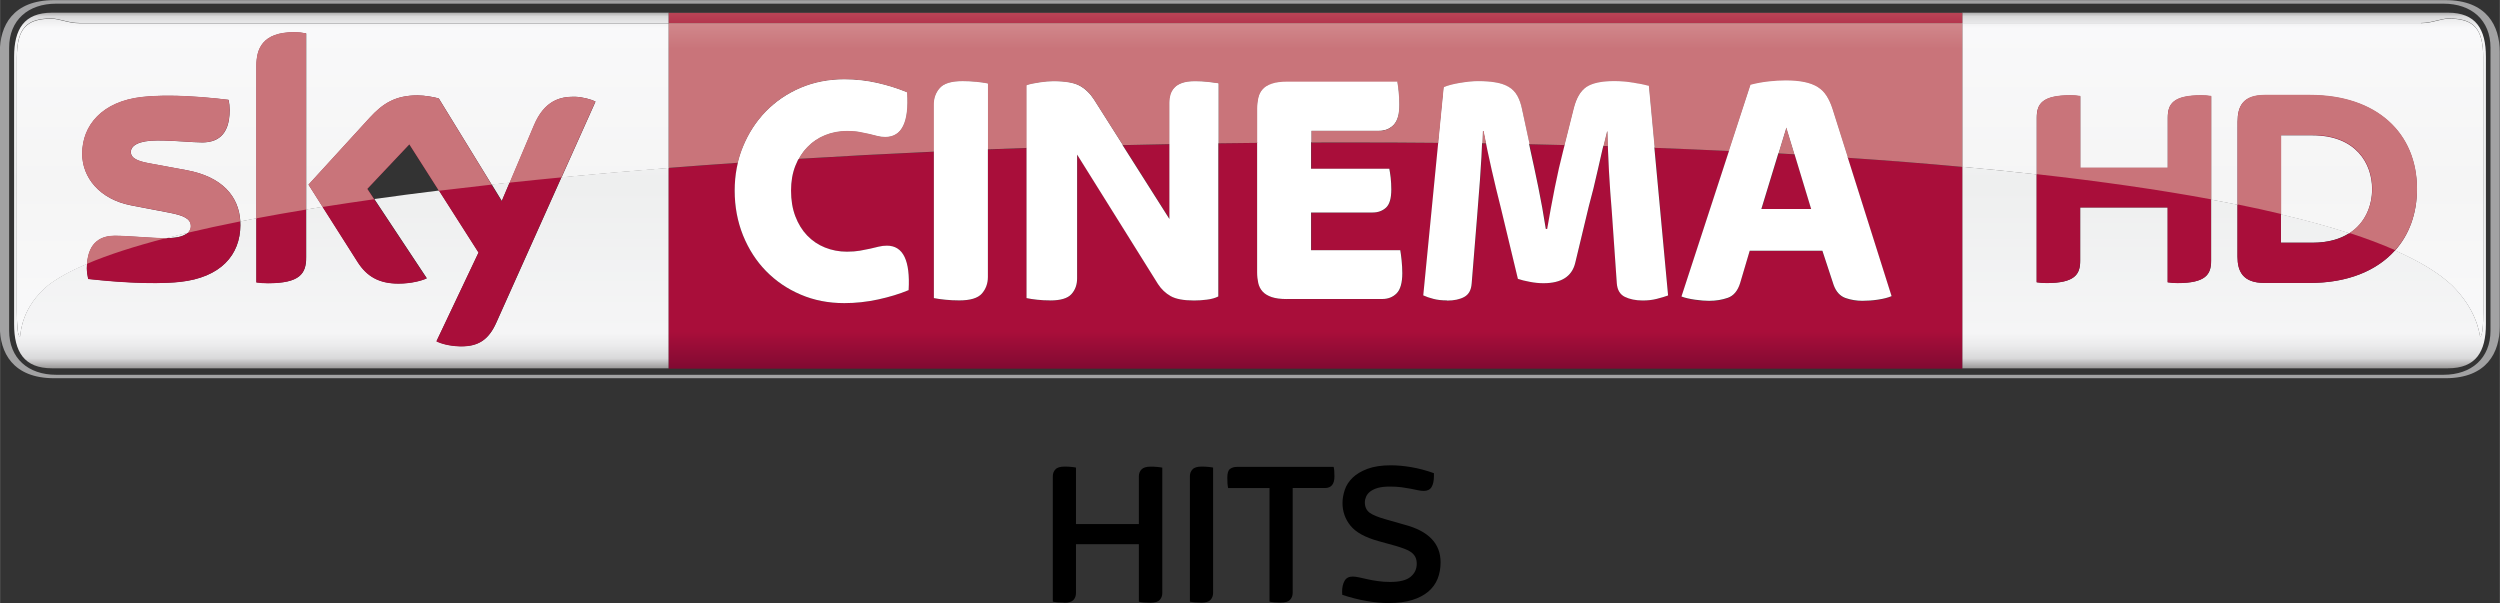 <?xml version="1.0" encoding="UTF-8"?>
<!-- Created with Inkscape (http://www.inkscape.org/) -->
<svg id="svg23815" width="15.594mm" height="3.762mm" version="1.1" viewBox="0 0 55.255 13.331" xmlns="http://www.w3.org/2000/svg" xmlns:cc="http://creativecommons.org/ns#" xmlns:dc="http://purl.org/dc/elements/1.1/" xmlns:rdf="http://www.w3.org/1999/02/22-rdf-syntax-ns#" xmlns:xlink="http://www.w3.org/1999/xlink">
 <rect x="0" y="0" width="55.255" height="13.331" fill="#333333" stroke="none"/>
 <defs id="defs23817">
  <linearGradient id="linearGradient11252" x2="1" gradientTransform="matrix(0 -6.395 6.395 0 114.84 344.69)" gradientUnits="userSpaceOnUse">
   <stop id="stop11254" stop-color="#b4b2b1" offset="0"/>
   <stop id="stop11256" stop-color="#e8e8e9" offset=".02"/>
   <stop id="stop11258" stop-color="#f9f9fa" offset=".052"/>
   <stop id="stop11260" stop-color="#f5f5f5" offset=".488"/>
   <stop id="stop11262" stop-color="#f9f9fa" offset=".895"/>
   <stop id="stop11264" stop-color="#f4f3f4" offset=".929"/>
   <stop id="stop11266" stop-color="#e8e8e9" offset=".964"/>
   <stop id="stop11268" stop-color="#b4b2b1" offset="1"/>
  </linearGradient>
  <linearGradient id="linearGradient11192" x2="1" gradientTransform="matrix(0 -7.861 7.861 0 304.3 416.69)" gradientUnits="userSpaceOnUse">
   <stop id="stop11194" stop-color="#af6773" offset="0"/>
   <stop id="stop11196" stop-color="#c9747a" offset=".104"/>
   <stop id="stop11198" stop-color="#c9747a" offset=".898"/>
   <stop id="stop11200" stop-color="#d49093" offset="1"/>
   <stop id="stop11202" stop-color="#d49093" offset="1"/>
  </linearGradient>
  <linearGradient id="linearGradient11098" x2="1" gradientTransform="matrix(0 -7.861 7.861 0 304.3 416.69)" gradientUnits="userSpaceOnUse">
   <stop id="stop11100" stop-color="#810a32" offset="0"/>
   <stop id="stop11102" stop-color="#a90e3a" offset=".104"/>
   <stop id="stop11104" stop-color="#a90e3a" offset=".898"/>
   <stop id="stop11106" stop-color="#b94556" offset="1"/>
   <stop id="stop11108" stop-color="#b94556" offset="1"/>
  </linearGradient>
  <linearGradient id="linearGradient11068" x2="1" gradientTransform="matrix(0 7.993 7.993 0 302.86 408.76)" gradientUnits="userSpaceOnUse">
   <stop id="stop11070" stop-color="#888685" offset="0"/>
   <stop id="stop11072" stop-color="#d9d9da" offset=".02"/>
   <stop id="stop11074" stop-color="#f5f5f6" offset=".052"/>
   <stop id="stop11076" stop-color="#eeefef" offset=".488"/>
   <stop id="stop11078" stop-color="#f5f5f6" offset=".895"/>
   <stop id="stop11080" stop-color="#ebebec" offset=".929"/>
   <stop id="stop11082" stop-color="#d9d9da" offset=".964"/>
   <stop id="stop11084" stop-color="#888685" offset="1"/>
  </linearGradient>
  <linearGradient id="linearGradient24592" x2="1" gradientTransform="matrix(0 7.993 7.993 0 302.86 408.76)" gradientUnits="userSpaceOnUse" xlink:href="#linearGradient11252"/>
 </defs>
 <g id="layer1" transform="translate(-275.23 -408.55)">
  <g id="g4382">
   <path id="path11056" d="m329.28 416.91c0.92 0 1.201-0.573 1.201-1.144v-6.069c0-0.571-0.281-1.144-1.201-1.144h-52.854c-0.92 0-1.201 0.573-1.201 1.144v6.069c0 0.571 0.281 1.144 1.201 1.144h52.854m-52.811-0.076c-0.62 0-1.039-0.366-1.039-0.975v-6.254c0-0.609 0.419-0.974 1.039-0.974h52.769c0.62 0 1.039 0.365 1.039 0.974v6.254c0 0.609-0.419 0.975-1.039 0.975h-52.769" fill="#a2a2a3"/>
   <path id="path11086" d="m276.38 408.83c-0.62 0-0.84 0.365-0.84 0.974v5.912c0 0.609 0.22 0.975 0.84 0.975h13.629v-4.431c-0.811 0.064-1.601 0.133-2.369 0.206l-1.444 3.221c-0.161 0.356-0.378 0.515-0.766 0.515h-0.031c-0.24-6e-3 -0.43-0.064-0.521-0.111l0.93-1.961-0.873-1.369c-0.492 0.061-0.97 0.122-1.433 0.188l1.161 1.751c-0.11 0.051-0.344 0.116-0.626 0.116-0.431 0-0.698-0.159-0.899-0.472l-0.777-1.225c-0.122 0.021-0.244 0.04-0.364 0.06v1.06c0 0.361-0.142 0.569-0.846 0.569-0.094 0-0.176-6e-3 -0.254-0.018v-1.417c-0.12 0.022-0.24 0.046-0.356 0.069 1e-3 0.025 1e-3 0.05 1e-3 0.075 0 0.672-0.44 1.165-1.334 1.262-0.177 0.019-0.378 0.026-0.583 0.026-0.542 0-1.124-0.054-1.446-0.091-0.018-0.072-0.031-0.163-0.031-0.234 0-0.035 2e-3 -0.069 4e-3 -0.101-0.357 0.152-0.645 0.31-0.856 0.471-0.589 0.49-0.606 1.026-0.625 1.136-0.052 0-0.071-0.234-0.071-0.583l1e-3 -5.58c0-0.646 0.211-0.865 0.759-0.865 0.185 0 0.371 0.1 0.619 0.1h13.03v-0.226h28.592v0.226h10.139c0.247 0 0.432-0.1 0.618-0.1 0.547 0 0.757 0.219 0.757 0.865l2e-3 5.58c0 0.349-0.019 0.583-0.071 0.583-0.02-0.11-0.091-0.609-0.625-1.136-0.295-0.275-0.718-0.53-1.255-0.766-0.405 0.453-1.051 0.719-1.881 0.719h-1.004c-0.48 0-0.596-0.26-0.596-0.58v-1.15c-0.19-0.037-0.385-0.076-0.583-0.113v1.355c0 0.299-0.12 0.49-0.741 0.49-0.077 0-0.142-5e-3 -0.219-0.016v-1.654h-1.934v1.18c0 0.299-0.12 0.49-0.743 0.49-0.075 0-0.141-5e-3 -0.219-0.016v-2.385c-0.532-0.06-1.084-0.116-1.646-0.168v4.455h10.735c0.62 0 0.84-0.366 0.84-0.975v-5.912c0-0.609-0.22-0.974-0.84-0.974h-52.956zm9.717 3.796 0.224 0.366 0.175-0.41c-0.134 0.015-0.269 0.029-0.399 0.044m39.549 1.288h0.695c0.347 0 0.615-0.081 0.816-0.211-0.454-0.147-0.96-0.287-1.511-0.417v0.629zm-46.744-0.102h0.024c0.244 0 0.384-0.051 0.456-0.12-0.165 0.04-0.324 0.079-0.48 0.12" fill="url(#linearGradient11068)"/>
   <path id="path11110" d="m290.01 409.06h28.592v-0.226h-28.592v0.226zm14.202 2.639v0.584h1.73c9e-3 0.049 0.019 0.114 0.03 0.195 0.01 0.081 0.014 0.169 0.014 0.261 0 0.198-0.039 0.333-0.117 0.403-0.079 0.071-0.177 0.107-0.294 0.107h-1.363v0.834h1.972c0.01 0.055 0.02 0.129 0.03 0.225 0.01 0.096 0.015 0.191 0.015 0.284 0 0.212-0.043 0.36-0.125 0.444-0.085 0.084-0.189 0.125-0.318 0.125h-2.112c-0.138 0-0.249-0.015-0.335-0.044-0.086-0.029-0.152-0.07-0.199-0.121-0.048-0.052-0.079-0.115-0.095-0.189-0.019-0.074-0.026-0.152-0.026-0.236v-2.862c-0.286 4e-3 -0.571 6e-3 -0.858 0.01v3.384c-0.069 0.034-0.151 0.058-0.25 0.07-0.099 0.013-0.194 0.019-0.287 0.019-0.231 0-0.401-0.033-0.515-0.096-0.113-0.064-0.206-0.152-0.28-0.265l-1.789-2.865v2.739c0 0.138-0.043 0.254-0.125 0.347-0.084 0.094-0.241 0.14-0.471 0.14-0.099 0-0.194-5e-3 -0.287-0.015-0.094-9e-3 -0.172-0.021-0.235-0.036v-3.317c-0.287 0.01-0.573 0.02-0.859 0.031v2.82c0 0.144-0.044 0.265-0.133 0.366-0.087 0.101-0.254 0.151-0.5 0.151-0.102 0-0.205-5e-3 -0.305-0.015-0.101-9e-3 -0.186-0.021-0.255-0.036v-3.236c-1.014 0.046-2.013 0.099-2.991 0.159-0.026 0.049-0.05 0.1-0.071 0.154-0.065 0.163-0.096 0.345-0.096 0.546 0 0.211 0.031 0.403 0.096 0.569 0.064 0.168 0.15 0.309 0.26 0.424 0.113 0.116 0.242 0.205 0.394 0.266 0.154 0.061 0.315 0.092 0.486 0.092 0.109 0 0.204-8e-3 0.289-0.022 0.083-0.015 0.158-0.029 0.224-0.044 0.066-0.016 0.129-0.03 0.188-0.045 0.059-0.015 0.12-0.021 0.185-0.021 0.357 0 0.517 0.326 0.477 0.981-0.201 0.084-0.425 0.152-0.674 0.206-0.247 0.054-0.496 0.081-0.748 0.081-0.349 0-0.669-0.062-0.964-0.188-0.295-0.126-0.55-0.3-0.766-0.521s-0.385-0.485-0.507-0.79c-0.124-0.305-0.184-0.634-0.184-0.989 0-0.212 0.024-0.417 0.07-0.613-0.517 0.035-1.025 0.072-1.529 0.113v4.435h28.592v-4e-3 -4.455c-0.818-0.076-1.661-0.142-2.533-0.201l0.97 3.065c-0.084 0.034-0.185 0.06-0.302 0.077s-0.234 0.026-0.346 0.026c-0.128 0-0.251-0.021-0.372-0.062-0.119-0.043-0.206-0.136-0.26-0.285l-0.251-0.761h-1.605l-0.212 0.718c-0.055 0.171-0.146 0.28-0.273 0.325-0.128 0.044-0.263 0.066-0.405 0.066-0.094 0-0.2-9e-3 -0.321-0.026-0.12-0.018-0.219-0.04-0.297-0.07l1.052-3.224c-0.544-0.026-1.093-0.049-1.646-0.07l0.302 3.264c-0.069 0.025-0.151 0.05-0.246 0.075-0.096 0.024-0.201 0.036-0.314 0.036-0.158 0-0.29-0.028-0.396-0.081-0.109-0.055-0.169-0.155-0.179-0.302l-0.11-1.595c-0.025-0.28-0.045-0.574-0.061-0.881-0.011-0.19-0.02-0.371-0.025-0.55-0.034-1e-3 -0.068-1e-3 -0.102-1e-3 -0.039 0.16-0.076 0.33-0.116 0.506-0.066 0.299-0.134 0.573-0.203 0.823l-0.302 1.256c-0.072 0.295-0.306 0.443-0.699 0.443-0.099 0-0.199-0.01-0.302-0.03-0.102-0.019-0.191-0.041-0.264-0.066l-0.376-1.565c-0.072-0.29-0.141-0.576-0.206-0.856-0.044-0.19-0.084-0.379-0.122-0.569-0.03-1e-3 -0.058-1e-3 -0.087-1e-3 -0.013 0.289-0.028 0.559-0.048 0.81-0.025 0.328-0.046 0.61-0.066 0.846l-0.117 1.439c-0.01 0.142-0.065 0.24-0.163 0.295-0.098 0.054-0.225 0.081-0.383 0.081-0.114 0-0.212-0.011-0.297-0.034-0.086-0.022-0.161-0.048-0.225-0.077l0.33-3.373c-0.64-6e-3 -1.282-9e-3 -1.927-9e-3 -0.292 0-0.588 0-0.881 1e-3m4.85 0.177c0.054 0.246 0.111 0.517 0.172 0.815 0.061 0.297 0.116 0.605 0.166 0.919h0.029c0.054-0.314 0.11-0.62 0.169-0.915 0.059-0.295 0.12-0.566 0.184-0.812l0.033-0.128c-0.26-7e-3 -0.521-0.013-0.782-0.019l0.03 0.14zm-9.016-0.117 1.034 1.63v-1.653c-0.345 6e-3 -0.689 0.014-1.034 0.022m14.115 1.415h1.101l-0.37-1.212c-0.117-6e-3 -0.235-0.013-0.355-0.02l-0.376 1.232z" fill="url(#linearGradient11098)"/>
   <path id="path11122" d="m293.89 415.25c-0.349 0-0.67-0.062-0.965-0.189-0.294-0.125-0.549-0.299-0.765-0.52s-0.385-0.484-0.509-0.79c-0.122-0.305-0.184-0.634-0.184-0.989 0-0.344 0.061-0.666 0.184-0.966 0.124-0.3 0.292-0.561 0.509-0.782s0.471-0.395 0.765-0.521c0.295-0.125 0.616-0.188 0.965-0.188 0.25 0 0.494 0.028 0.729 0.081 0.236 0.054 0.454 0.122 0.655 0.206 0.045 0.655-0.115 0.983-0.479 0.983-0.064 0-0.122-7e-3 -0.176-0.022-0.054-0.015-0.113-0.03-0.176-0.045-0.064-0.014-0.135-0.029-0.214-0.044-0.079-0.015-0.172-0.022-0.28-0.022-0.171 0-0.334 0.031-0.486 0.092-0.151 0.061-0.282 0.15-0.394 0.266-0.11 0.115-0.198 0.254-0.261 0.416-0.064 0.163-0.095 0.345-0.095 0.546 0 0.212 0.031 0.401 0.095 0.569s0.151 0.309 0.261 0.424c0.111 0.116 0.242 0.205 0.394 0.266 0.152 0.061 0.315 0.092 0.486 0.092 0.107 0 0.204-8e-3 0.287-0.022 0.084-0.015 0.158-0.03 0.224-0.044 0.066-0.015 0.129-0.03 0.189-0.045 0.059-0.015 0.12-0.022 0.184-0.022 0.357 0 0.517 0.328 0.479 0.983-0.201 0.084-0.426 0.152-0.674 0.206-0.249 0.054-0.497 0.081-0.748 0.081" fill="#fff"/>
   <path id="path11126" d="m296.43 415.19c-0.102 0-0.205-5e-3 -0.305-0.015-0.101-0.01-0.186-0.022-0.255-0.036v-4.274c0-0.142 0.045-0.265 0.133-0.365 0.089-0.101 0.256-0.152 0.501-0.152 0.102 0 0.205 5e-3 0.305 0.015 0.101 0.01 0.186 0.022 0.255 0.037v4.274c0 0.142-0.045 0.264-0.133 0.365-0.089 0.101-0.256 0.151-0.501 0.151" fill="#fff"/>
   <path id="path11130" d="m298.44 415.19c-0.099 0-0.194-5e-3 -0.287-0.015-0.092-0.01-0.171-0.022-0.235-0.036v-4.702c0.074-0.024 0.169-0.045 0.287-0.062 0.117-0.018 0.217-0.026 0.301-0.026 0.27 0 0.466 0.035 0.589 0.104 0.122 0.069 0.226 0.17 0.31 0.302l1.671 2.635v-2.569c0-0.064 7e-3 -0.124 0.025-0.18 0.018-0.056 0.046-0.107 0.089-0.151 0.041-0.045 0.099-0.079 0.172-0.104 0.074-0.025 0.168-0.037 0.28-0.037 0.099 0 0.193 5e-3 0.284 0.015 0.09 0.01 0.168 0.02 0.231 0.03v4.709c-0.069 0.035-0.151 0.058-0.25 0.07-0.098 0.013-0.194 0.019-0.287 0.019-0.23 0-0.403-0.033-0.515-0.096-0.113-0.064-0.206-0.152-0.28-0.265l-1.789-2.864v2.737c0 0.139-0.041 0.254-0.125 0.347-0.084 0.094-0.241 0.14-0.471 0.14" fill="#fff"/>
   <path id="path11134" d="m303.67 415.16c-0.138 0-0.249-0.015-0.335-0.044-0.086-0.03-0.152-0.07-0.199-0.122-0.046-0.051-0.079-0.114-0.096-0.188-0.016-0.074-0.025-0.152-0.025-0.236v-3.618c0-0.084 9e-3 -0.163 0.025-0.236 0.018-0.074 0.05-0.136 0.096-0.188 0.046-0.052 0.113-0.092 0.199-0.122 0.086-0.029 0.198-0.044 0.335-0.044h2.436c0.01 0.054 0.02 0.128 0.03 0.221 0.01 0.094 0.015 0.19 0.015 0.287 0 0.207-0.043 0.354-0.125 0.44-0.084 0.086-0.189 0.129-0.318 0.129h-1.501v0.841h1.73c0.01 0.05 0.02 0.115 0.03 0.196 9e-3 0.081 0.014 0.169 0.014 0.261 0 0.198-0.039 0.331-0.117 0.403-0.079 0.071-0.176 0.107-0.294 0.107h-1.363v0.834h1.972c0.01 0.054 0.02 0.129 0.03 0.225 0.01 0.096 0.015 0.191 0.015 0.284 0 0.212-0.043 0.36-0.125 0.444-0.084 0.084-0.19 0.125-0.318 0.125h-2.112" fill="#fff"/>
   <path id="path11138" d="m307.21 415.19c-0.113 0-0.212-0.011-0.299-0.034-0.085-0.021-0.16-0.048-0.224-0.077l0.45-4.598c0.092-0.04 0.216-0.071 0.367-0.096 0.152-0.025 0.282-0.037 0.39-0.037 0.152 0 0.284 0.01 0.394 0.03 0.111 0.02 0.205 0.052 0.284 0.1 0.079 0.046 0.141 0.111 0.188 0.195 0.046 0.084 0.083 0.188 0.106 0.31l0.191 0.894c0.055 0.246 0.113 0.517 0.174 0.815 0.061 0.297 0.116 0.605 0.165 0.919h0.03c0.054-0.314 0.11-0.62 0.169-0.915 0.059-0.295 0.12-0.565 0.184-0.811l0.235-0.938c0.059-0.231 0.154-0.389 0.284-0.472 0.13-0.084 0.331-0.126 0.606-0.126 0.138 0 0.275 0.011 0.415 0.034s0.256 0.046 0.35 0.07l0.43 4.628c-0.069 0.025-0.151 0.05-0.246 0.074-0.096 0.025-0.201 0.037-0.314 0.037-0.156 0-0.29-0.028-0.398-0.081-0.107-0.054-0.166-0.155-0.176-0.302l-0.111-1.594c-0.024-0.281-0.045-0.575-0.062-0.882-0.016-0.307-0.028-0.599-0.033-0.875h-0.015c-0.064 0.256-0.129 0.532-0.195 0.83-0.066 0.299-0.134 0.573-0.203 0.824l-0.301 1.255c-0.074 0.295-0.307 0.443-0.7 0.443-0.099 0-0.199-0.01-0.301-0.03-0.104-0.019-0.193-0.041-0.265-0.066l-0.376-1.565c-0.074-0.29-0.142-0.575-0.206-0.856-0.064-0.28-0.122-0.56-0.176-0.841h-0.022c-0.015 0.394-0.034 0.755-0.059 1.081-0.025 0.328-0.046 0.61-0.066 0.845l-0.117 1.44c-0.01 0.142-0.064 0.241-0.163 0.295-0.098 0.054-0.225 0.081-0.383 0.081" fill="#fff"/>
   <path id="path11142" d="m314.16 413.17h1.101l-0.549-1.809-0.552 1.809m-1.149 2.03c-0.092 0-0.2-9e-3 -0.32-0.026-0.12-0.018-0.22-0.04-0.297-0.07l1.528-4.68c0.133-0.034 0.266-0.059 0.403-0.074 0.135-0.014 0.259-0.021 0.372-0.021 0.163 0 0.301 0.013 0.416 0.036 0.116 0.025 0.214 0.062 0.292 0.111 0.079 0.049 0.144 0.114 0.195 0.195 0.052 0.081 0.095 0.176 0.13 0.285l1.309 4.14c-0.084 0.035-0.184 0.06-0.301 0.077-0.119 0.018-0.234 0.026-0.346 0.026-0.128 0-0.253-0.021-0.372-0.062-0.12-0.043-0.207-0.138-0.261-0.285l-0.25-0.76h-1.606l-0.212 0.716c-0.054 0.172-0.145 0.28-0.273 0.325-0.128 0.044-0.263 0.066-0.405 0.066" fill="#fff"/>
   <path id="path11146" d="m323.14 412.26v-1.11c0-0.301 0.12-0.492 0.741-0.492 0.076 0 0.142 5e-3 0.219 0.018v3.641c0 0.3-0.12 0.491-0.743 0.491-0.076 0-0.141-6e-3 -0.217-0.018v-1.654h-1.934v1.18c0 0.3-0.121 0.491-0.744 0.491-0.075 0-0.14-6e-3 -0.217-0.018v-3.64c0-0.301 0.12-0.492 0.743-0.492 0.076 0 0.141 5e-3 0.219 0.018v1.585h1.934m5.508 0.468c0-1.238-0.891-2.076-2.365-2.076h-1.004c-0.481 0-0.596 0.254-0.596 0.586v2.987c0 0.319 0.115 0.579 0.596 0.579h1.004c1.474 0 2.365-0.839 2.365-2.076m-3.004 1.188v-2.375h0.695c0.965 0 1.32 0.625 1.32 1.188 0 0.564-0.355 1.188-1.32 1.188h-0.695" fill="#a90e3a"/>
   <path id="path11150" d="m280.54 413.52c0 0.672-0.44 1.165-1.334 1.262-0.647 0.069-1.585-0.013-2.03-0.064-0.016-0.074-0.029-0.164-0.029-0.235 0-0.589 0.318-0.723 0.616-0.723 0.31 0 0.797 0.054 1.16 0.054 0.399 0 0.521-0.136 0.521-0.265 0-0.169-0.161-0.239-0.471-0.299l-0.848-0.163c-0.705-0.135-1.083-0.624-1.083-1.141 0-0.63 0.446-1.156 1.323-1.254 0.662-0.071 1.469 0.01 1.911 0.064 0.016 0.076 0.025 0.147 0.025 0.228 0 0.586-0.31 0.713-0.608 0.713-0.23 0-0.585-0.043-0.991-0.043-0.414 0-0.585 0.115-0.585 0.254 0 0.146 0.164 0.207 0.422 0.253l0.81 0.151c0.833 0.152 1.189 0.626 1.189 1.208m1.454 0.723c0 0.361-0.141 0.569-0.846 0.569-0.092 0-0.175-6e-3 -0.253-0.018v-4.789c0-0.364 0.124-0.744 0.835-0.744 0.09 0 0.18 0.01 0.264 0.028v4.954m2.881 1.853c0.092 0.048 0.281 0.105 0.521 0.111 0.409 9e-3 0.631-0.149 0.797-0.515l2.195-4.897c-0.09-0.049-0.291-0.102-0.455-0.106-0.282-5e-3 -0.661 0.052-0.904 0.63l-0.711 1.679-1.394-2.271c-0.09-0.028-0.31-0.068-0.471-0.068-0.491 0-0.766 0.181-1.052 0.491l-1.355 1.482 1.09 1.716c0.201 0.312 0.468 0.472 0.899 0.472 0.282 0 0.516-0.064 0.625-0.116l-1.312-1.98 0.93-0.985 1.528 2.395-0.93 1.961" fill="#a90e3a"/>
   <path id="path11180" d="m328.74 409.06h-10.139v3.178c0.562 0.051 1.114 0.107 1.646 0.168v-1.256c0-0.3 0.121-0.491 0.743-0.491 0.076 0 0.142 5e-3 0.219 0.018v1.585h1.934v-1.111c0-0.3 0.12-0.491 0.741-0.491 0.076 0 0.142 5e-3 0.219 0.018v2.286c0.198 0.036 0.393 0.075 0.583 0.113v-1.836c0-0.334 0.116-0.586 0.596-0.586h1.004c1.475 0 2.365 0.839 2.365 2.075 0 0.541-0.17 1.006-0.484 1.359 0.537 0.236 0.96 0.491 1.255 0.766 0.534 0.527 0.605 1.026 0.625 1.136 0.052 0 0.071-0.234 0.071-0.583l-2e-3 -5.58c0-0.646-0.21-0.865-0.757-0.865-0.185 0-0.37 0.1-0.618 0.1m-53.139 0.765-1e-3 5.58c0 0.349 0.019 0.583 0.071 0.583 0.019-0.11 0.036-0.646 0.625-1.136 0.211-0.161 0.499-0.319 0.856-0.471 0.036-0.504 0.334-0.621 0.614-0.621 0.304 0 0.777 0.051 1.136 0.054 0.156-0.041 0.315-0.08 0.48-0.12 0.046-0.044 0.065-0.094 0.065-0.145 0-0.169-0.163-0.239-0.471-0.299l-0.848-0.163c-0.705-0.136-1.083-0.623-1.083-1.141 0-0.629 0.446-1.156 1.323-1.254 0.186-0.02 0.385-0.028 0.581-0.028 0.506 0 1.011 0.052 1.33 0.091 0.018 0.076 0.025 0.147 0.025 0.226 0 0.588-0.31 0.714-0.608 0.714-0.23 0-0.585-0.043-0.991-0.043-0.414 0-0.585 0.115-0.585 0.254 0 0.146 0.164 0.207 0.422 0.254l0.81 0.149c0.796 0.147 1.157 0.586 1.188 1.134 0.116-0.022 0.236-0.046 0.356-0.069v-3.373c0-0.362 0.122-0.741 0.835-0.741 0.09 0 0.18 9e-3 0.265 0.026v3.894c0.12-0.02 0.241-0.039 0.364-0.06l-0.312-0.491 1.355-1.482c0.286-0.31 0.562-0.491 1.054-0.491 0.161 0 0.38 0.04 0.47 0.068l1.17 1.905c0.13-0.015 0.265-0.029 0.399-0.044l0.536-1.268c0.234-0.559 0.595-0.631 0.873-0.631h0.031c0.165 4e-3 0.365 0.059 0.455 0.106l-0.751 1.676c0.767-0.074 1.558-0.142 2.369-0.206v-3.201h-13.03c-0.247 0-0.434-0.1-0.619-0.1-0.547 0-0.759 0.219-0.759 0.865m50.045 1.714v1.748c0.551 0.13 1.058 0.27 1.511 0.417 0.357-0.23 0.502-0.616 0.502-0.978 0-0.561-0.352-1.188-1.319-1.188h-0.695z" fill="url(#linearGradient24592)"/>
   <path id="path11204" d="m290.01 409.06v3.201c0.504-0.04 1.011-0.077 1.529-0.113 0.029-0.122 0.066-0.24 0.114-0.354 0.122-0.3 0.291-0.561 0.507-0.782 0.216-0.223 0.471-0.395 0.766-0.52 0.295-0.126 0.615-0.189 0.964-0.189 0.251 0 0.494 0.026 0.73 0.08 0.235 0.056 0.453 0.124 0.654 0.207 0.045 0.655-0.114 0.983-0.477 0.983-0.064 0-0.122-7e-3 -0.176-0.022-0.055-0.015-0.114-0.03-0.177-0.044-0.064-0.015-0.135-0.031-0.214-0.045-0.079-0.015-0.171-0.021-0.28-0.021-0.171 0-0.333 0.03-0.486 0.091-0.151 0.061-0.281 0.15-0.394 0.266-0.072 0.076-0.135 0.164-0.189 0.263 0.979-0.06 1.978-0.113 2.991-0.159v-1.038c0-0.142 0.044-0.265 0.134-0.366 0.087-0.1 0.255-0.15 0.5-0.15 0.102 0 0.205 4e-3 0.305 0.014 0.101 0.01 0.185 0.021 0.254 0.037v1.452c0.286-0.011 0.571-0.021 0.859-0.031v-1.385c0.074-0.024 0.169-0.045 0.286-0.062s0.219-0.025 0.302-0.025c0.27 0 0.466 0.034 0.589 0.102s0.225 0.169 0.309 0.304l0.637 1.004c0.345-9e-3 0.689-0.016 1.034-0.022v-0.915c0-0.065 0.01-0.125 0.026-0.181 0.018-0.056 0.046-0.107 0.089-0.152 0.041-0.044 0.099-0.079 0.172-0.104 0.074-0.022 0.168-0.035 0.28-0.035 0.098 0 0.193 4e-3 0.284 0.014 0.091 0.01 0.168 0.02 0.231 0.03v1.325c0.286-4e-3 0.571-6e-3 0.858-0.01v-0.754c0-0.085 8e-3 -0.164 0.026-0.236 0.016-0.075 0.048-0.138 0.095-0.189 0.046-0.052 0.113-0.092 0.199-0.121 0.086-0.03 0.198-0.045 0.335-0.045h2.436c0.01 0.055 0.02 0.129 0.03 0.223 0.01 0.092 0.015 0.189 0.015 0.286 0 0.207-0.043 0.354-0.126 0.44-0.083 0.085-0.189 0.13-0.316 0.13h-1.501v0.258c0.294-1e-3 0.589-1e-3 0.881-1e-3 0.645 0 1.288 2e-3 1.927 9e-3l0.12-1.225c0.092-0.04 0.215-0.072 0.367-0.098 0.152-0.022 0.282-0.035 0.39-0.035 0.152 0 0.284 9e-3 0.394 0.029 0.11 0.019 0.205 0.052 0.284 0.099 0.079 0.048 0.141 0.113 0.188 0.196 0.046 0.084 0.083 0.188 0.107 0.31l0.161 0.754c0.261 6e-3 0.522 0.011 0.782 0.019l0.204-0.809c0.059-0.233 0.152-0.389 0.282-0.472 0.129-0.084 0.331-0.125 0.606-0.125 0.138 0 0.275 0.01 0.415 0.033s0.256 0.046 0.35 0.07l0.128 1.364c0.554 0.021 1.103 0.044 1.646 0.07l0.475-1.455c0.133-0.035 0.268-0.06 0.403-0.075s0.26-0.022 0.372-0.022c0.164 0 0.301 0.013 0.417 0.037s0.212 0.061 0.291 0.111c0.079 0.05 0.144 0.114 0.196 0.196 0.051 0.08 0.094 0.175 0.129 0.282l0.34 1.076c0.871 0.059 1.715 0.125 2.533 0.201v-3.178h-28.592zm24.528 2.881c0.12 7e-3 0.237 0.014 0.355 0.02l-0.179-0.595-0.176 0.575zm-6.536-0.494c-4e-3 0.092-6e-3 0.182-0.011 0.271 0.03 0 0.058 0 0.087 1e-3 -0.019-0.091-0.036-0.181-0.054-0.273h-0.022zm2.746 7e-3c-0.026 0.104-0.051 0.211-0.079 0.324 0.035 0 0.069 0 0.102 1e-3 -5e-3 -0.11-6e-3 -0.219-9e-3 -0.325h-0.015z" fill="url(#linearGradient11192)"/>
   <path id="path11216" d="m291.54 412.15c0.029-0.121 0.066-0.239 0.114-0.354 0.122-0.3 0.292-0.561 0.507-0.782 0.216-0.221 0.471-0.395 0.766-0.52s0.616-0.188 0.965-0.188c0.25 0 0.492 0.026 0.729 0.08 0.235 0.055 0.454 0.124 0.655 0.207 0.044 0.654-0.116 0.981-0.479 0.981-0.064 0-0.122-7e-3 -0.176-0.022-0.055-0.014-0.114-0.029-0.177-0.044-0.064-0.015-0.135-0.03-0.214-0.044-0.077-0.015-0.171-0.022-0.279-0.022-0.172 0-0.334 0.03-0.486 0.092-0.152 0.061-0.284 0.15-0.394 0.265-0.074 0.077-0.138 0.165-0.19 0.263-0.451 0.028-0.9 0.058-1.341 0.087" fill="#fff"/>
   <path id="path11220" d="m295.87 411.9v-1.039c0-0.142 0.044-0.264 0.133-0.365 0.089-0.1 0.255-0.151 0.501-0.151 0.102 0 0.204 5e-3 0.305 0.015 0.1 0.01 0.185 0.022 0.254 0.036v1.454c-0.399 0.015-0.797 0.033-1.192 0.05" fill="#fff"/>
   <path id="path11224" d="m297.92 411.82v-1.385c0.074-0.025 0.169-0.045 0.287-0.062 0.117-0.018 0.217-0.026 0.301-0.026 0.27 0 0.466 0.035 0.589 0.104 0.122 0.069 0.226 0.17 0.31 0.302l0.637 1.005c-0.711 0.018-1.423 0.037-2.125 0.062m3.159-0.085v-0.916c0-0.064 9e-3 -0.124 0.025-0.18 0.018-0.058 0.048-0.107 0.089-0.151 0.041-0.045 0.1-0.079 0.172-0.104 0.074-0.025 0.168-0.037 0.28-0.037 0.099 0 0.193 5e-3 0.284 0.015 0.091 0.01 0.168 0.02 0.233 0.03v1.325c-0.362 5e-3 -0.721 0.011-1.083 0.019" fill="#fff"/>
   <path id="path11228" d="m303.02 411.7v-0.754c0-0.084 9e-3 -0.163 0.026-0.236 0.016-0.074 0.049-0.138 0.095-0.189 0.046-0.051 0.113-0.092 0.199-0.121 0.086-0.03 0.198-0.045 0.335-0.045h2.438c0.01 0.055 0.019 0.129 0.029 0.221 0.01 0.094 0.015 0.19 0.015 0.289 0 0.206-0.041 0.352-0.125 0.439-0.084 0.086-0.189 0.129-0.316 0.129h-1.502v0.259c-0.396 1e-3 -0.795 5e-3 -1.192 9e-3" fill="#fff"/>
   <path id="path11232" d="m311.8 411.81c-0.341-0.013-0.682-0.024-1.029-0.035-2e-3 -0.11-6e-3 -0.219-7e-3 -0.325h-0.015c-0.026 0.104-0.052 0.211-0.079 0.323-0.282-9e-3 -0.569-0.016-0.854-0.024l0.203-0.809c0.059-0.231 0.154-0.389 0.284-0.472 0.13-0.083 0.331-0.125 0.606-0.125 0.138 0 0.275 0.011 0.415 0.034 0.14 0.021 0.256 0.045 0.349 0.07l0.128 1.364m-2.766-0.079c-0.318-6e-3 -0.636-0.013-0.955-0.018-0.019-0.09-0.036-0.181-0.054-0.271h-0.022c-4e-3 0.091-7e-3 0.182-0.011 0.27-0.321-5e-3 -0.645-9e-3 -0.969-0.011l0.12-1.226c0.092-0.039 0.216-0.071 0.367-0.095 0.152-0.025 0.282-0.037 0.39-0.037 0.152 0 0.284 0.01 0.394 0.03 0.111 0.019 0.205 0.052 0.284 0.099 0.079 0.048 0.141 0.113 0.188 0.196 0.046 0.084 0.083 0.188 0.106 0.31l0.163 0.754" fill="#fff"/>
   <path id="path11236" d="m316.07 412.03c-0.388-0.026-0.78-0.051-1.176-0.074l-0.181-0.595-0.175 0.574c-0.36-0.02-0.725-0.039-1.091-0.056l0.475-1.455c0.133-0.035 0.268-0.059 0.403-0.074s0.26-0.022 0.372-0.022c0.163 0 0.301 0.013 0.417 0.037 0.115 0.024 0.212 0.061 0.291 0.11 0.079 0.05 0.144 0.115 0.196 0.196 0.051 0.081 0.094 0.175 0.129 0.284l0.34 1.075" fill="#fff"/>
   <path id="path11240" d="m328.17 414.08c-0.301-0.133-0.637-0.259-1.008-0.38 0.357-0.231 0.502-0.616 0.502-0.978 0-0.561-0.354-1.188-1.32-1.188h-0.694v1.746c-0.307-0.074-0.627-0.144-0.961-0.211v-1.837c0-0.333 0.115-0.586 0.596-0.586h1.002c1.475 0 2.366 0.84 2.366 2.076 0 0.541-0.17 1.006-0.485 1.357m-4.064-1.123c-1.156-0.214-2.45-0.399-3.854-0.556v-1.256c0-0.3 0.12-0.491 0.741-0.491 0.077 0 0.142 5e-3 0.219 0.016v1.585h1.935v-1.11c0-0.3 0.12-0.491 0.74-0.491 0.077 0 0.142 5e-3 0.219 0.016v2.288" fill="#c9747a"/>
   <path id="path11270" d="m283.35 412.72 0.152 0.229c0.463-0.065 0.94-0.126 1.433-0.188l-0.654-1.028-0.931 0.986z" fill="url(#linearGradient24592)"/>
   <path id="path11282" d="m277.15 414.38c0.035-0.502 0.333-0.621 0.613-0.621 0.304 0 0.777 0.051 1.137 0.054-0.693 0.179-1.282 0.369-1.75 0.568m2.229-0.686c0.046-0.045 0.065-0.096 0.065-0.146 0-0.169-0.161-0.239-0.47-0.299l-0.848-0.163c-0.706-0.135-1.083-0.624-1.083-1.141 0-0.63 0.445-1.156 1.321-1.254 0.188-0.02 0.385-0.028 0.583-0.028 0.505 0 1.011 0.052 1.33 0.091 0.016 0.076 0.024 0.147 0.024 0.228 0 0.586-0.309 0.713-0.608 0.713-0.229 0-0.585-0.043-0.991-0.043-0.412 0-0.585 0.115-0.585 0.254 0 0.146 0.164 0.207 0.422 0.253l0.81 0.151c0.796 0.146 1.157 0.585 1.188 1.133-0.409 0.081-0.796 0.165-1.159 0.251m1.515-0.32v-3.371c0-0.364 0.124-0.744 0.836-0.744 0.089 0 0.18 0.01 0.264 0.028v3.894c-0.381 0.062-0.748 0.128-1.1 0.194m1.464-0.253-0.311-0.492 1.355-1.482c0.285-0.31 0.561-0.491 1.052-0.491 0.161 0 0.381 0.04 0.471 0.068l1.169 1.905c-0.396 0.044-0.782 0.089-1.163 0.135l-0.654-1.026-0.93 0.985 0.151 0.229c-0.391 0.055-0.772 0.113-1.141 0.171m4.135-0.537 0.537-1.269c0.234-0.556 0.594-0.63 0.873-0.63h0.03c0.165 4e-3 0.365 0.058 0.456 0.106l-0.752 1.676c-0.388 0.037-0.769 0.076-1.144 0.116" fill="#c9747a"/>
  </g>
  <g id="g4406">
   <path id="path11286" d="m298.75 421.87c-0.049 0-0.096-2e-3 -0.144-6e-3 -0.048-5e-3 -0.084-0.01-0.107-0.016v-2.771c0-0.061 0.019-0.113 0.058-0.152 0.037-0.041 0.105-0.062 0.203-0.062 0.049 0 0.098 2e-3 0.145 7e-3 0.046 4e-3 0.083 0.01 0.106 0.015v1.249h1.39v-1.056c0-0.061 0.02-0.113 0.058-0.152 0.039-0.041 0.106-0.062 0.204-0.062 0.049 0 0.098 2e-3 0.146 7e-3 0.049 4e-3 0.085 0.01 0.11 0.015v2.771c0 0.061-0.019 0.113-0.058 0.154-0.037 0.041-0.106 0.061-0.204 0.061-0.049 0-0.098-2e-3 -0.146-6e-3 -0.049-5e-3 -0.085-0.01-0.11-0.016v-1.271h-1.39v1.079c0 0.061-0.019 0.113-0.056 0.154-0.039 0.041-0.106 0.061-0.204 0.061"/>
   <path id="path11290" d="m301.78 421.87c-0.049 0-0.096-2e-3 -0.144-6e-3 -0.048-5e-3 -0.084-0.01-0.107-0.016v-2.771c0-0.061 0.019-0.113 0.058-0.152 0.037-0.041 0.105-0.062 0.203-0.062 0.049 0 0.098 2e-3 0.145 7e-3 0.046 4e-3 0.083 0.01 0.107 0.015v2.771c0 0.061-0.02 0.113-0.058 0.154-0.039 0.041-0.106 0.061-0.204 0.061"/>
   <path id="path11294" d="m303.54 421.87c-0.049 0-0.096-2e-3 -0.144-6e-3 -0.048-5e-3 -0.084-0.01-0.107-0.016v-2.51h-0.915c-6e-3 -0.025-0.01-0.058-0.014-0.099-3e-3 -0.041-4e-3 -0.085-4e-3 -0.13 0-0.098 0.019-0.163 0.059-0.193 0.04-0.03 0.09-0.046 0.151-0.046h2.14c0.013 0.046 0.018 0.116 0.018 0.211 0 0.17-0.07 0.256-0.21 0.256h-0.713v2.317c0 0.061-0.02 0.113-0.058 0.154-0.039 0.041-0.106 0.061-0.204 0.061"/>
   <path id="path11298" d="m305.92 421.88c-0.149 0-0.311-0.015-0.487-0.046-0.175-0.03-0.354-0.076-0.536-0.136 0-0.013-1e-3 -0.024-2e-3 -0.033-1e-3 -9e-3 -2e-3 -0.02-2e-3 -0.033 0-0.1 0.019-0.181 0.055-0.244s0.096-0.094 0.179-0.094c0.039 0 0.086 6e-3 0.141 0.018 0.055 0.013 0.116 0.026 0.185 0.041 0.069 0.016 0.145 0.03 0.229 0.041 0.084 0.013 0.176 0.019 0.276 0.019 0.211 0 0.361-0.039 0.451-0.115 0.09-0.075 0.134-0.171 0.134-0.287 0-0.058-0.01-0.107-0.031-0.149-0.021-0.041-0.052-0.076-0.091-0.105-0.04-0.029-0.087-0.054-0.145-0.075-0.056-0.021-0.12-0.043-0.194-0.065l-0.38-0.105c-0.299-0.083-0.506-0.196-0.624-0.343s-0.176-0.314-0.176-0.502c0-0.095 0.018-0.191 0.051-0.291 0.033-0.099 0.091-0.188 0.174-0.268 0.081-0.079 0.191-0.144 0.329-0.196 0.138-0.051 0.309-0.077 0.516-0.077 0.14 0 0.291 0.014 0.451 0.041s0.326 0.071 0.5 0.133v0.064c0 0.104-0.018 0.185-0.052 0.242s-0.092 0.086-0.171 0.086c-0.04 0-0.084-5e-3 -0.13-0.015-0.048-0.011-0.101-0.021-0.16-0.033-0.06-0.01-0.128-0.021-0.204-0.033-0.076-0.01-0.161-0.015-0.256-0.015-0.106 0-0.195 0.01-0.265 0.029-0.07 0.02-0.126 0.048-0.17 0.08-0.043 0.034-0.072 0.071-0.091 0.113-0.018 0.041-0.028 0.084-0.028 0.126 0 0.1 0.035 0.176 0.104 0.229 0.069 0.051 0.191 0.101 0.367 0.15l0.403 0.115c0.534 0.14 0.8 0.417 0.8 0.831 0 0.135-0.022 0.256-0.066 0.366s-0.114 0.204-0.207 0.284c-0.095 0.079-0.214 0.141-0.357 0.185-0.142 0.044-0.315 0.066-0.516 0.066"/>
  </g>
 </g>
</svg>
